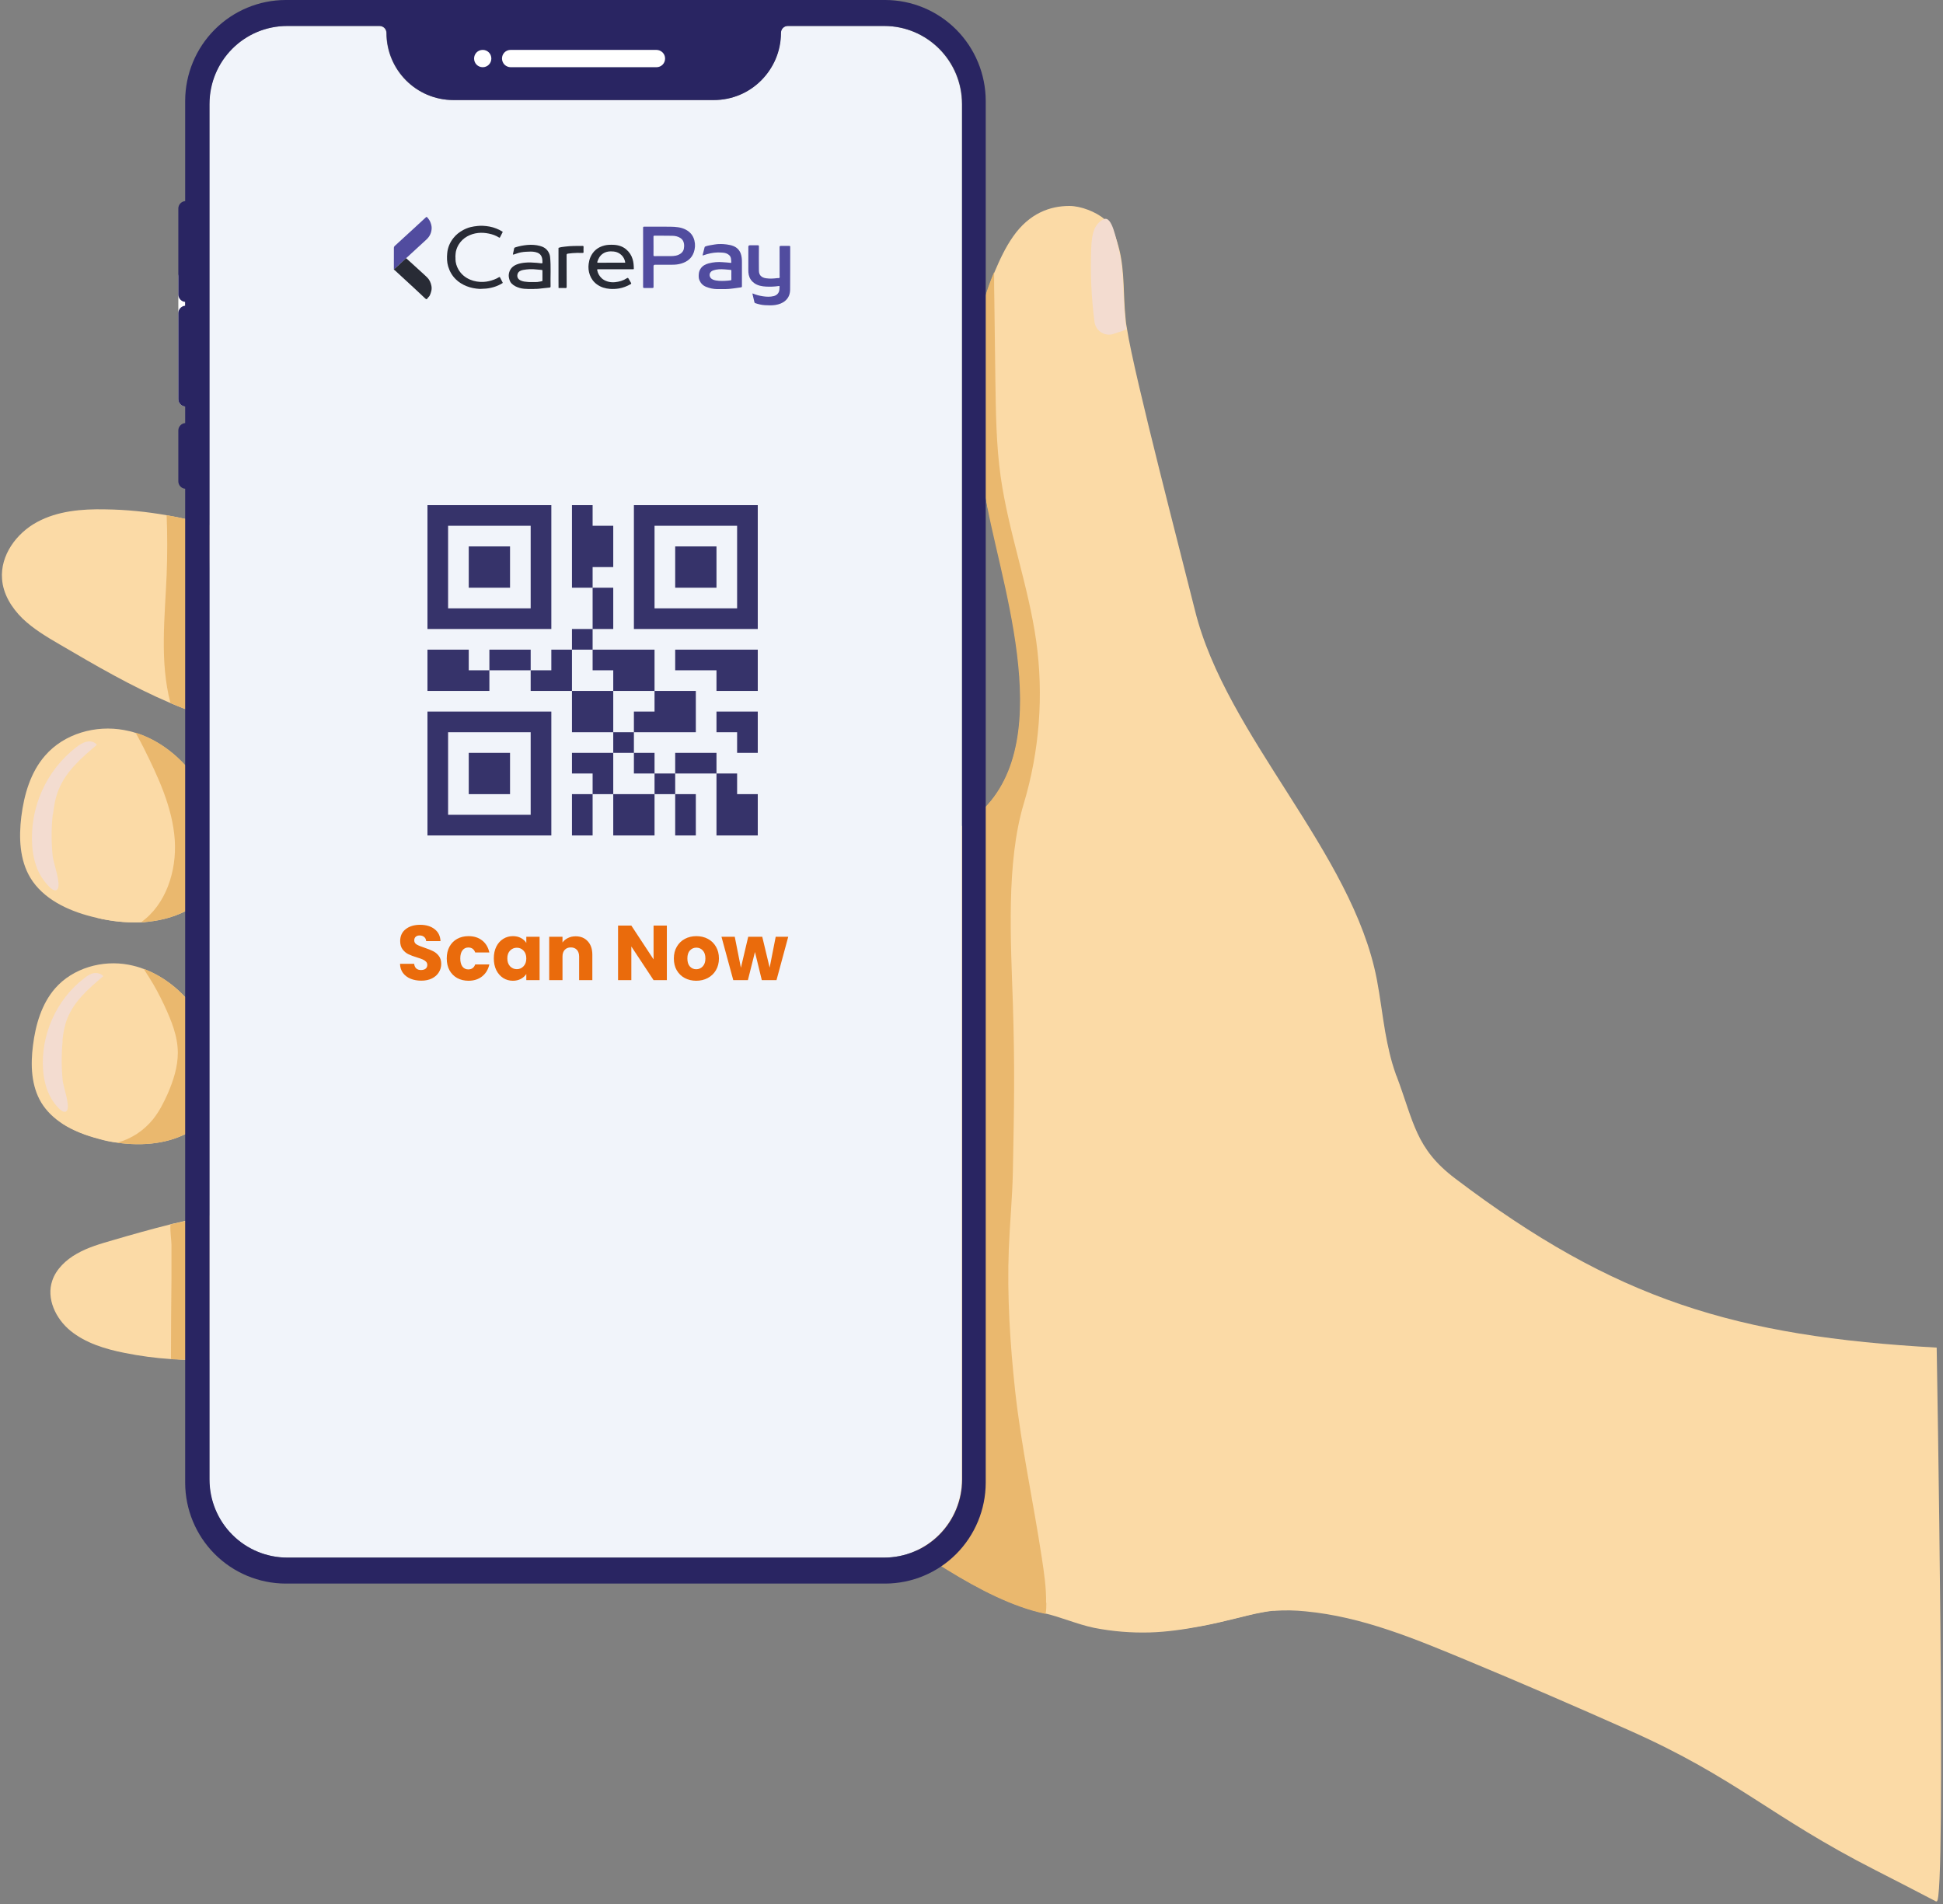 <svg width="100" height="98" viewBox="0 0 100 98" fill="none" xmlns="http://www.w3.org/2000/svg">
<rect x="0" y="0" width="100" height="98" fill="#808080" stroke="none"/>
<path d="M10.496 36.398C10.496 36.542 10.47 36.725 10.327 36.751C10.264 36.762 10.2 36.753 10.144 36.725C9.687 36.555 9.23 36.385 8.773 36.188C6.802 35.349 4.935 34.262 3.081 33.175C2.402 32.781 1.723 32.375 1.162 31.838C0.601 31.288 0.157 30.58 0.105 29.794C0.013 28.589 0.836 27.449 1.906 26.872C2.964 26.296 4.217 26.191 5.418 26.217C6.475 26.23 7.533 26.335 8.577 26.519C9.348 26.65 10.105 26.833 10.862 27.056C10.862 27.056 10.483 34.983 10.483 36.385L10.496 36.398Z" fill="#FBDAA6"/>
<path d="M12.572 62.667C12.298 63.755 11.11 69.965 11.11 69.965C11.019 69.965 10.927 69.965 10.836 69.978H10.81C10.536 69.978 10.248 69.991 9.974 69.991H9.948C9.648 69.991 9.361 69.991 9.06 69.965C8.969 69.965 8.878 69.965 8.786 69.952C7.99 69.899 7.207 69.795 6.423 69.637C5.418 69.441 4.4 69.126 3.629 68.498C2.859 67.869 2.376 66.834 2.69 65.916C2.885 65.327 3.394 64.842 3.956 64.528C4.53 64.2 5.17 64.017 5.81 63.833C6.789 63.545 7.768 63.27 8.76 63.021C8.851 62.995 8.956 62.968 9.047 62.955C9.635 62.811 10.222 62.68 10.81 62.575C11.306 62.484 11.802 62.405 12.311 62.353H12.52C12.611 62.405 12.598 62.549 12.572 62.641V62.667Z" fill="#FBDAA6"/>
<path d="M10.013 51.91L9.857 58.199C8.721 58.881 7.35 58.998 6.032 58.815C5.705 58.776 5.392 58.71 5.078 58.618C4.426 58.448 3.76 58.199 3.199 57.832C2.768 57.544 2.402 57.203 2.128 56.758C1.606 55.893 1.567 54.819 1.697 53.81C1.828 52.749 2.141 51.674 2.833 50.875C3.747 49.827 5.261 49.395 6.632 49.657C6.893 49.709 7.154 49.775 7.415 49.88C8.46 50.273 9.374 51.019 10.026 51.923L10.013 51.91Z" fill="#FBDAA6"/>
<path d="M10.013 40.001L9.844 46.735C9.165 47.141 8.394 47.364 7.611 47.443C7.494 47.443 7.376 47.469 7.259 47.469C6.499 47.5 5.739 47.425 5 47.246C4.909 47.22 4.817 47.207 4.726 47.181C3.486 46.866 2.233 46.276 1.567 45.189C1.005 44.259 0.966 43.106 1.097 42.031C1.24 40.905 1.567 39.752 2.324 38.887C3.303 37.76 4.922 37.302 6.397 37.577C6.593 37.616 6.789 37.655 6.971 37.721C8.199 38.101 9.269 38.952 10.026 40.001H10.013Z" fill="#FBDAA6"/>
<path d="M8.838 46.172C8.577 46.709 8.16 47.167 7.624 47.443C6.763 47.534 5.862 47.443 5 47.246H5.039C5.914 47.207 6.893 47.364 7.65 46.827C8.381 46.303 8.708 45.372 8.799 44.521C9.008 42.608 8.499 40.59 7.598 38.913C7.572 38.861 7.65 38.821 7.677 38.861C8.199 39.634 8.59 40.459 8.865 41.35C9.321 42.857 9.543 44.717 8.838 46.172Z" fill="#FBDAA6"/>
<path d="M8.159 57.636C7.624 58.291 6.867 58.697 6.032 58.802C5.705 58.763 5.392 58.697 5.079 58.605C4.426 58.435 3.76 58.186 3.199 57.819C3.225 57.767 3.277 57.741 3.342 57.767C3.577 57.859 3.825 57.924 4.073 58.003C4.295 58.081 4.517 58.147 4.739 58.186C5.209 58.291 5.692 58.317 6.162 58.252C6.958 58.121 7.637 57.715 8.107 57.046C8.538 56.431 8.799 55.684 8.917 54.937C9.165 53.469 8.799 51.963 7.82 50.823C7.82 50.823 7.82 50.797 7.833 50.81C8.525 51.36 8.943 52.172 9.126 53.024C9.478 54.557 9.178 56.391 8.173 57.636H8.159Z" fill="#FBDAA6"/>
<path d="M10.496 36.398C10.496 36.542 10.47 36.725 10.327 36.751C10.264 36.762 10.201 36.753 10.144 36.725C9.687 36.555 9.23 36.384 8.773 36.188C8.212 34.052 8.486 31.786 8.577 29.571C8.616 28.549 8.616 27.527 8.577 26.519C9.348 26.65 10.105 26.833 10.862 27.056C10.862 27.056 10.483 34.983 10.483 36.384L10.496 36.398Z" fill="#EAB86E"/>
<path d="M10.013 40.001L9.844 46.735C9.165 47.141 8.395 47.364 7.611 47.443C7.494 47.443 7.376 47.469 7.259 47.469C8.538 46.565 9.1 44.835 8.995 43.237C8.878 41.547 8.133 39.974 7.376 38.455C7.246 38.206 7.115 37.944 6.972 37.708C8.199 38.088 9.269 38.939 10.026 39.987L10.013 40.001Z" fill="#EAB86E"/>
<path d="M10.013 51.91L9.857 58.199C8.721 58.881 7.35 58.999 6.031 58.815C6.763 58.619 7.415 58.186 7.885 57.597C8.199 57.204 8.421 56.758 8.629 56.3C8.917 55.631 9.152 54.924 9.152 54.19C9.152 53.325 8.812 52.513 8.447 51.727C8.212 51.229 7.964 50.757 7.663 50.286C7.611 50.194 7.494 50.037 7.402 49.867C8.447 50.26 9.361 51.006 10.013 51.91Z" fill="#EAB86E"/>
<path d="M12.859 62.667C12.546 63.755 11.162 69.965 11.162 69.965C11.058 69.965 10.953 69.965 10.849 69.978H10.823C10.549 69.978 10.261 69.991 9.987 69.991H9.961C9.661 69.991 9.374 69.991 9.073 69.965C8.982 69.965 8.891 69.965 8.799 69.952V69.821C8.799 68.484 8.812 67.148 8.825 65.812V64.069C8.825 63.846 8.747 63.388 8.773 63.021L10.823 62.575C11.384 62.484 11.932 62.418 12.507 62.366C13.081 62.313 12.546 62.366 12.559 62.366C12.637 62.366 12.716 62.366 12.807 62.392C12.912 62.444 12.899 62.589 12.859 62.68V62.667Z" fill="#EAB86E"/>
<path d="M2.729 41.9C2.781 41.481 2.846 41.075 3.003 40.682C3.381 39.712 4.191 39.005 4.987 38.337C4.87 38.179 4.648 38.127 4.452 38.179C4.256 38.219 4.086 38.337 3.93 38.455C3.163 39.048 2.554 39.823 2.158 40.71C1.762 41.597 1.59 42.569 1.658 43.538C1.697 44.075 1.828 44.639 2.115 45.11C2.246 45.32 2.794 46.093 2.977 45.739C3.133 45.451 2.755 44.416 2.716 44.101C2.637 43.374 2.637 42.641 2.716 41.913L2.729 41.9Z" fill="#F3DCD0"/>
<path d="M3.212 53.574C3.251 53.194 3.316 52.801 3.46 52.434C3.812 51.53 4.569 50.875 5.314 50.246C5.196 50.102 4.987 50.063 4.817 50.089C4.635 50.128 4.478 50.233 4.334 50.351C2.898 51.439 2.076 53.299 2.22 55.094C2.259 55.605 2.389 56.116 2.65 56.562C2.768 56.758 3.277 57.479 3.46 57.138C3.603 56.876 3.251 55.906 3.225 55.605C3.159 54.925 3.159 54.241 3.225 53.561L3.212 53.574Z" fill="#F3DCD0"/>
<path d="M99.649 97.872C98.604 97.322 97.547 96.785 96.502 96.248C91.098 93.496 89.401 91.531 83.865 89.068C81.098 87.836 78.317 86.631 75.51 85.465C72.821 84.351 70.118 83.211 67.181 82.936C66.659 82.884 66.137 82.871 65.601 82.91H65.497C64.909 82.975 64.335 83.12 63.761 83.264C63.121 83.421 62.481 83.578 61.842 83.696C60.954 83.866 60.066 83.997 59.178 84.023C58.212 84.05 57.259 83.971 56.319 83.788C55.431 83.604 54.596 83.224 53.721 83.028C51.998 82.635 50.301 81.744 48.813 80.814C47.377 79.923 45.653 78.979 45.17 77.289C44.609 75.337 45.353 73.267 45.771 71.367C46.371 68.668 46.384 65.825 45.81 63.113C45.144 59.981 43.708 57.046 43.186 53.889C42.755 51.308 42.938 48.661 43.486 46.093C43.565 45.726 43.656 45.359 43.878 45.058C44.152 44.704 44.583 44.508 45.001 44.337C46.541 43.722 48.199 43.328 49.609 42.451C54.727 39.254 51.737 30.738 50.849 26.125L50.732 25.497C50.014 21.54 49.635 17.635 51.189 13.993C51.45 13.377 51.737 12.748 52.142 12.172C52.977 10.98 54.035 10.6 55.04 10.6C55.614 10.6 56.411 10.901 56.842 11.281C57.285 11.661 57.468 12.303 57.612 12.866C57.886 13.993 57.807 15.172 57.925 16.338C57.938 16.535 57.964 16.731 58.003 16.928C58.369 19.312 60.889 28.942 61.502 31.419C63.108 37.904 69.609 43.853 70.862 50.417C71.032 51.308 71.137 52.212 71.293 53.116C71.424 53.849 71.581 54.57 71.829 55.264C71.842 55.304 71.855 55.356 71.881 55.395C72.769 57.767 72.86 59.117 74.883 60.65C83.134 66.912 89.348 68.786 99.675 69.362C99.675 69.362 100.184 98.121 99.675 97.859L99.649 97.872Z" fill="#FBDAA6"/>
<path d="M59.048 44.809C58.682 44.691 58.33 44.586 57.977 44.442C57.664 44.311 57.351 44.167 57.037 44.01C55.889 43.459 54.779 42.752 53.865 41.874C53.408 41.442 52.99 40.944 52.638 40.42C52.468 40.171 52.272 39.856 52.142 39.529C52.168 39.345 52.207 39.162 52.22 38.979C52.246 38.795 52.259 38.612 52.285 38.441C52.351 38.468 52.39 38.52 52.416 38.572C52.481 38.769 52.494 38.992 52.559 39.188C52.625 39.398 52.729 39.594 52.834 39.791C53.029 40.132 53.251 40.446 53.486 40.747C53.956 41.324 54.505 41.848 55.092 42.306C55.693 42.778 56.345 43.184 57.011 43.577C57.338 43.774 57.677 43.957 58.017 44.141C58.369 44.337 58.708 44.547 59.061 44.743C59.087 44.757 59.061 44.809 59.035 44.796L59.048 44.809Z" fill="#FBDAA6"/>
<path d="M55.575 26.348C54.204 26.754 52.716 26.938 51.358 26.387C51.176 26.322 51.006 26.23 50.836 26.139L50.719 25.51C50.993 25.706 51.293 25.877 51.593 26.008C52.834 26.532 54.257 26.532 55.562 26.309C55.588 26.309 55.601 26.348 55.562 26.348H55.575Z" fill="#FBDAA6"/>
<path d="M54.674 73.987C54.674 73.987 54.609 74.04 54.596 73.987C54.361 73.123 54.048 72.271 53.695 71.445C53.072 69.954 52.231 68.563 51.202 67.318C50.928 66.978 50.627 66.663 50.327 66.349L50.588 65.903C51.593 66.912 52.468 68.052 53.16 69.297C53.565 70.031 53.904 70.79 54.178 71.576C54.452 72.363 54.596 73.162 54.687 73.974L54.674 73.987Z" fill="#FBDAA6"/>
<path d="M58.043 67.122C56.763 67.266 55.484 66.519 54.348 66.008C52.559 65.209 50.654 64.266 48.969 63.047L49.23 62.589C50.014 63.178 50.849 63.702 51.711 64.187C52.69 64.737 53.695 65.235 54.7 65.733C55.21 65.982 55.732 66.231 56.241 66.48C56.815 66.755 57.39 66.991 58.029 66.978C58.121 66.978 58.108 67.096 58.029 67.109L58.043 67.122Z" fill="#FBDAA6"/>
<path d="M71.946 57.859C71.92 59.47 71.672 61.069 71.111 62.575C71.111 62.615 71.045 62.602 71.058 62.562C71.359 61.016 71.555 59.431 71.567 57.859C71.567 57.099 71.528 56.326 71.437 55.566C71.346 54.78 71.124 54.007 71.097 53.221C71.097 53.129 71.215 53.09 71.267 53.129C71.398 53.862 71.555 54.583 71.802 55.278C71.802 55.343 71.816 55.409 71.829 55.461C71.92 56.247 71.959 57.046 71.946 57.846V57.859Z" fill="#FBDAA6"/>
<path d="M67.468 82.111C66.855 82.399 66.241 82.661 65.615 82.897H65.51C64.923 82.962 64.348 83.106 63.774 83.25C63.134 83.408 62.494 83.565 61.855 83.683L61.15 83.801C60.497 83.892 59.831 83.958 59.178 83.997C59.139 83.932 59.165 83.84 59.257 83.814C59.936 83.63 60.627 83.591 61.319 83.486C62.011 83.395 62.703 83.277 63.395 83.132C64.753 82.857 66.137 82.517 67.442 82.045C67.468 82.045 67.481 82.084 67.455 82.097L67.468 82.111Z" fill="#FBDAA6"/>
<path d="M53.852 82.49C53.852 82.7 53.852 82.857 53.813 83.067C52.142 82.726 50.366 81.796 48.787 80.827C47.351 79.936 45.627 78.992 45.144 77.302C44.583 75.35 45.327 73.28 45.745 71.38C46.345 68.681 46.358 65.838 45.784 63.126C45.118 59.994 43.682 57.059 43.16 53.902C42.729 51.321 42.912 48.674 43.46 46.106C43.538 45.739 43.63 45.372 43.852 45.071C44.126 44.717 44.557 44.521 44.975 44.35C46.515 43.735 48.173 43.342 49.583 42.464C54.701 39.267 51.711 30.75 50.823 26.139L50.706 25.51C49.988 21.553 49.609 17.648 51.163 14.006C51.163 14.491 51.163 14.963 51.176 15.447C51.189 16.797 51.215 18.16 51.228 19.522C51.254 21.199 51.267 22.876 51.502 24.54C51.907 27.396 52.925 30.135 53.33 32.991C53.721 35.782 53.499 38.664 52.69 41.363C51.776 44.403 52.024 48.451 52.129 51.635C52.233 54.963 52.194 56.994 52.129 60.322C52.103 61.645 51.972 62.955 51.92 64.279C51.828 66.716 51.985 69.166 52.246 71.59C52.573 74.525 53.173 77.25 53.617 80.171C53.734 80.945 53.852 81.718 53.839 82.504L53.852 82.49Z" fill="#EAB86E"/>
<path d="M57.977 16.941C57.977 16.941 57.873 17.006 57.808 17.02C57.638 17.072 57.468 17.137 57.298 17.19C57.194 17.223 57.085 17.232 56.977 17.218C56.868 17.204 56.765 17.166 56.673 17.108C56.581 17.049 56.502 16.971 56.444 16.879C56.385 16.787 56.347 16.683 56.332 16.574C56.163 15.303 56.111 14.019 56.163 12.761C56.176 12.395 56.215 12.028 56.358 11.726C56.463 11.53 56.62 11.36 56.815 11.281C57.233 11.098 57.442 12.303 57.586 12.866C57.86 13.993 57.782 15.172 57.899 16.338C57.912 16.535 57.938 16.731 57.977 16.928V16.941Z" fill="#F3DCD0"/>
<path d="M10.771 5.359V76.149C10.771 78.376 12.572 80.171 14.778 80.171H45.497C46.56 80.171 47.579 79.748 48.331 78.993C49.082 78.239 49.505 77.216 49.505 76.149V5.359C49.505 3.131 47.703 1.336 45.497 1.336H40.536C40.34 1.336 40.183 1.494 40.183 1.69C40.183 2.647 39.792 3.511 39.165 4.14C38.538 4.769 37.677 5.149 36.724 5.149H23.329C21.423 5.149 19.883 3.603 19.883 1.69C19.882 1.597 19.844 1.507 19.779 1.441C19.713 1.375 19.624 1.337 19.53 1.336H14.778C12.559 1.336 10.771 3.131 10.771 5.359Z" fill="#F1F4FA"/>
<path d="M9.178 14.242V20.544C9.178 20.741 9.335 20.911 9.53 20.924V13.862C9.335 13.875 9.178 14.045 9.178 14.242Z" fill="white"/>
<path d="M9.178 16.116V20.544C9.178 20.741 9.335 20.911 9.53 20.924H9.556C9.765 20.924 9.935 20.754 9.935 20.544V16.116C9.935 16.015 9.895 15.918 9.824 15.847C9.753 15.776 9.657 15.736 9.556 15.736H9.53C9.335 15.749 9.178 15.919 9.178 16.116Z" fill="#292562"/>
<path d="M9.178 10.73V15.159C9.178 15.356 9.335 15.526 9.53 15.539H9.556C9.765 15.539 9.935 15.369 9.935 15.159V10.73C9.935 10.63 9.895 10.533 9.824 10.462C9.753 10.391 9.657 10.351 9.556 10.351H9.53C9.335 10.364 9.178 10.534 9.178 10.73Z" fill="#292562"/>
<path d="M9.178 22.156V24.776C9.178 24.973 9.335 25.143 9.53 25.156H9.556C9.765 25.156 9.935 24.986 9.935 24.776V22.156C9.935 22.055 9.895 21.958 9.824 21.887C9.753 21.816 9.657 21.776 9.556 21.776H9.53C9.335 21.789 9.178 21.959 9.178 22.156Z" fill="#292562"/>
<path d="M9.53 5.188V76.32C9.534 77.695 10.079 79.012 11.048 79.984C12.017 80.957 13.33 81.504 14.7 81.508H45.562C46.932 81.504 48.245 80.957 49.214 79.984C50.183 79.012 50.728 77.695 50.732 76.32V5.188C50.728 3.813 50.183 2.496 49.214 1.523C48.245 0.551 46.932 0.003 45.562 0L14.7 0C13.33 0.003 12.017 0.551 11.048 1.523C10.079 2.496 9.534 3.813 9.53 5.188ZM10.784 5.359C10.784 3.131 12.572 1.336 14.791 1.336H19.543C19.637 1.337 19.726 1.375 19.792 1.441C19.857 1.507 19.895 1.597 19.896 1.69C19.896 3.603 21.436 5.149 23.342 5.149H36.737C37.69 5.149 38.551 4.769 39.178 4.14C39.805 3.511 40.196 2.647 40.196 1.69C40.196 1.494 40.353 1.336 40.549 1.336H45.51C47.729 1.336 49.518 3.131 49.518 5.359V76.149C49.518 77.216 49.095 78.239 48.344 78.993C47.592 79.748 46.573 80.171 45.51 80.171H14.791C13.729 80.171 12.709 79.748 11.957 78.993C11.206 78.239 10.784 77.216 10.784 76.149V5.359Z" fill="#292562"/>
<path d="M25.836 3.013C25.836 3.131 25.888 3.249 25.966 3.328C26.045 3.407 26.162 3.459 26.28 3.459H33.786C34.035 3.459 34.23 3.262 34.23 3.013C34.23 2.882 34.178 2.778 34.1 2.699C34.016 2.617 33.904 2.57 33.786 2.568H26.28C26.032 2.568 25.836 2.765 25.836 3.013Z" fill="white"/>
<path d="M24.4 3.013C24.4 3.262 24.596 3.459 24.844 3.459C25.092 3.459 25.288 3.262 25.288 3.013C25.288 2.765 25.092 2.568 24.844 2.568C24.596 2.568 24.4 2.765 24.4 3.013Z" fill="white"/>
<path d="M33.099 13.24C33.099 12.735 33.1 12.231 33.098 11.726C33.098 11.677 33.113 11.666 33.165 11.666C33.612 11.668 34.06 11.662 34.508 11.669C34.775 11.674 35.044 11.691 35.286 11.816C35.529 11.942 35.677 12.128 35.739 12.38C35.79 12.586 35.777 12.788 35.709 12.986C35.606 13.284 35.38 13.471 35.059 13.566C34.905 13.612 34.746 13.627 34.585 13.626C34.296 13.624 34.006 13.626 33.717 13.626C33.662 13.626 33.635 13.65 33.635 13.699C33.635 14.054 33.634 14.409 33.636 14.764C33.636 14.809 33.624 14.824 33.573 14.823C33.436 14.82 33.299 14.82 33.161 14.823C33.112 14.824 33.098 14.811 33.098 14.765C33.1 14.257 33.099 13.748 33.099 13.24L33.099 13.24ZM33.635 12.657C33.635 12.815 33.637 12.972 33.633 13.129C33.632 13.174 33.648 13.183 33.694 13.183C33.884 13.181 34.074 13.183 34.264 13.181C34.436 13.18 34.608 13.193 34.779 13.159C34.967 13.122 35.164 12.997 35.196 12.803C35.211 12.717 35.216 12.633 35.203 12.548C35.185 12.43 35.135 12.328 35.025 12.255C34.899 12.171 34.755 12.139 34.605 12.136C34.299 12.13 33.993 12.133 33.687 12.131C33.645 12.13 33.633 12.142 33.633 12.18C33.636 12.339 33.634 12.498 33.634 12.657L33.635 12.657Z" fill="#514C9F"/>
<path d="M38.731 15.101C38.902 15.174 39.078 15.222 39.26 15.249C39.45 15.277 39.641 15.288 39.828 15.238C39.993 15.194 40.1 15.071 40.112 14.909C40.115 14.855 40.12 14.802 40.122 14.748C40.123 14.725 40.113 14.716 40.089 14.72C39.869 14.754 39.647 14.763 39.426 14.751C39.213 14.74 39 14.701 38.824 14.577C38.672 14.469 38.576 14.325 38.537 14.15C38.518 14.063 38.513 13.976 38.514 13.887C38.516 13.491 38.515 13.095 38.515 12.699C38.515 12.65 38.542 12.625 38.598 12.625C38.731 12.625 38.864 12.628 38.997 12.624C39.049 12.623 39.059 12.64 39.059 12.683C39.057 13.101 39.054 13.518 39.059 13.935C39.062 14.162 39.187 14.286 39.422 14.322C39.617 14.352 39.815 14.34 40.012 14.314C40.046 14.31 40.09 14.328 40.114 14.3C40.14 14.269 40.124 14.228 40.124 14.192C40.125 13.701 40.125 13.21 40.123 12.719C40.123 12.671 40.135 12.656 40.189 12.657C40.332 12.66 40.476 12.659 40.62 12.657C40.659 12.657 40.669 12.667 40.669 12.703C40.668 13.437 40.671 14.171 40.665 14.905C40.663 15.121 40.596 15.325 40.416 15.479C40.272 15.604 40.093 15.668 39.9 15.698C39.725 15.725 39.547 15.718 39.371 15.708C39.2 15.698 39.033 15.658 38.871 15.603C38.83 15.589 38.829 15.558 38.822 15.531C38.789 15.399 38.759 15.267 38.729 15.136C38.727 15.127 38.731 15.117 38.732 15.102L38.731 15.101Z" fill="#514C9F"/>
<path d="M38.185 14.036C38.185 14.267 38.184 14.498 38.185 14.729C38.185 14.764 38.182 14.783 38.135 14.791C37.997 14.815 37.857 14.827 37.718 14.849C37.451 14.889 37.183 14.884 36.916 14.881C36.713 14.879 36.514 14.835 36.333 14.76C36.174 14.694 36.059 14.574 35.995 14.416C35.954 14.315 35.957 14.214 35.964 14.11C35.972 14.003 36.003 13.906 36.067 13.815C36.163 13.677 36.306 13.601 36.469 13.557C36.709 13.493 36.954 13.472 37.203 13.495C37.341 13.508 37.469 13.51 37.605 13.529C37.626 13.531 37.639 13.529 37.637 13.507C37.626 13.369 37.642 13.223 37.512 13.118C37.425 13.048 37.324 13.014 37.207 13.005C37.115 12.997 37.023 12.994 36.93 12.995C36.686 13 36.452 13.056 36.224 13.133C36.17 13.15 36.148 13.173 36.171 13.091C36.203 12.971 36.234 12.852 36.262 12.732C36.267 12.706 36.286 12.691 36.319 12.679C36.466 12.628 36.621 12.614 36.773 12.585C36.883 12.565 36.96 12.56 37.098 12.56C37.235 12.56 37.542 12.581 37.747 12.665C37.931 12.74 38.056 12.87 38.123 13.051C38.176 13.197 38.185 13.345 38.185 13.495C38.185 13.675 38.185 13.855 38.185 14.036L38.185 14.036ZM37.64 14.161C37.64 14.088 37.639 14.014 37.641 13.94C37.642 13.909 37.636 13.894 37.594 13.89C37.497 13.879 37.4 13.873 37.302 13.865C37.099 13.849 36.899 13.851 36.706 13.918C36.612 13.949 36.513 14.039 36.522 14.169C36.529 14.268 36.591 14.353 36.706 14.397C36.8 14.432 36.898 14.448 37 14.454C37.202 14.467 37.403 14.455 37.603 14.429C37.634 14.425 37.641 14.414 37.641 14.389C37.64 14.313 37.64 14.237 37.64 14.162V14.161Z" fill="#514C9F"/>
<path d="M31.645 14.525C31.869 14.502 32.075 14.444 32.258 14.323C32.301 14.294 32.327 14.296 32.351 14.343C32.39 14.416 32.434 14.488 32.477 14.56C32.491 14.585 32.496 14.603 32.465 14.621C32.276 14.73 32.075 14.81 31.855 14.848C31.701 14.873 31.546 14.88 31.393 14.869C31.153 14.851 30.931 14.786 30.736 14.647C30.552 14.517 30.428 14.347 30.357 14.151C30.29 13.968 30.27 13.775 30.297 13.578C30.314 13.459 30.339 13.343 30.389 13.232C30.526 12.925 30.762 12.72 31.117 12.633C31.272 12.595 31.428 12.595 31.583 12.601C31.824 12.612 32.046 12.682 32.227 12.835C32.392 12.975 32.501 13.143 32.561 13.347C32.608 13.505 32.618 13.662 32.621 13.823C32.621 13.865 32.597 13.859 32.569 13.859C32.259 13.859 31.949 13.859 31.638 13.859C31.355 13.859 31.072 13.86 30.789 13.858C30.742 13.858 30.726 13.86 30.738 13.915C30.772 14.076 30.849 14.216 30.974 14.329C31.11 14.452 31.36 14.553 31.645 14.525ZM31.459 13.521C31.684 13.521 31.91 13.521 32.136 13.521C32.153 13.521 32.184 13.534 32.176 13.493C32.151 13.357 32.094 13.234 31.989 13.133C31.88 13.028 31.752 12.963 31.59 12.946C31.38 12.925 31.188 12.941 31.013 13.066C30.865 13.172 30.796 13.316 30.744 13.472C30.731 13.511 30.741 13.523 30.788 13.522C31.011 13.52 31.235 13.521 31.459 13.521Z" fill="#282B35"/>
<path d="M27.195 14.875C27.045 14.871 26.895 14.864 26.753 14.823C26.591 14.777 26.443 14.709 26.325 14.587C26.247 14.505 26.22 14.409 26.197 14.311C26.175 14.215 26.178 14.115 26.207 14.018C26.264 13.823 26.397 13.691 26.596 13.612C26.742 13.554 26.893 13.53 27.05 13.517C27.143 13.509 27.235 13.504 27.326 13.51C27.428 13.516 27.53 13.521 27.631 13.528C27.71 13.533 27.787 13.545 27.864 13.553C27.901 13.557 27.919 13.548 27.919 13.507C27.919 13.418 27.914 13.33 27.887 13.245C27.839 13.091 27.715 13.009 27.553 12.973C27.396 12.938 27.236 12.949 27.075 12.958C26.892 12.968 26.739 12.993 26.551 13.064C26.497 13.084 26.505 13.082 26.434 13.103C26.406 13.1 26.395 13.103 26.398 13.084C26.42 12.982 26.44 12.879 26.464 12.777C26.471 12.748 26.503 12.738 26.534 12.728C26.731 12.665 26.934 12.627 27.143 12.608C27.363 12.589 27.578 12.602 27.791 12.658C27.972 12.705 28.119 12.798 28.213 12.949C28.265 13.032 28.301 13.123 28.311 13.22C28.363 13.726 28.322 14.234 28.336 14.741C28.337 14.774 28.329 14.797 28.288 14.801C28.175 14.812 28.061 14.822 27.948 14.837C27.799 14.856 27.65 14.874 27.499 14.871C27.491 14.871 27.483 14.873 27.475 14.874C27.381 14.874 27.288 14.874 27.195 14.875H27.195ZM27.653 14.515C27.731 14.509 27.818 14.485 27.878 14.476C27.907 14.472 27.918 14.465 27.918 14.438C27.917 14.269 27.917 14.1 27.918 13.932C27.918 13.904 27.907 13.895 27.878 13.893C27.731 13.881 27.436 13.855 27.436 13.855L27.259 13.855C27.259 13.855 26.956 13.87 26.814 13.925C26.708 13.967 26.642 14.038 26.628 14.143C26.61 14.268 26.659 14.365 26.78 14.428C26.843 14.46 26.91 14.482 26.98 14.492C27.067 14.505 27.23 14.517 27.23 14.517C27.23 14.517 27.288 14.521 27.311 14.517C27.343 14.517 27.41 14.517 27.41 14.517C27.41 14.517 27.582 14.521 27.653 14.515Z" fill="#282B35"/>
<path d="M23.441 13.33C23.444 13.522 23.498 13.705 23.594 13.871C23.731 14.107 23.933 14.283 24.2 14.395C24.42 14.486 24.65 14.521 24.889 14.509C25.076 14.5 25.256 14.455 25.43 14.39C25.52 14.357 25.604 14.315 25.684 14.266C25.705 14.253 25.721 14.251 25.734 14.278C25.776 14.366 25.82 14.453 25.868 14.538C25.883 14.565 25.869 14.568 25.85 14.58C25.713 14.665 25.566 14.73 25.41 14.776C25.238 14.827 25.064 14.859 24.882 14.861C24.816 14.862 24.748 14.874 24.682 14.87C24.453 14.857 24.231 14.815 24.018 14.731C23.807 14.648 23.621 14.533 23.463 14.38C23.268 14.191 23.141 13.965 23.066 13.715C22.998 13.49 22.996 13.258 23.017 13.03C23.043 12.742 23.154 12.478 23.342 12.244C23.474 12.078 23.639 11.948 23.83 11.844C23.952 11.777 24.08 11.725 24.217 11.69C24.335 11.66 24.457 11.643 24.579 11.631C24.67 11.621 24.76 11.617 24.849 11.622C25.086 11.634 25.317 11.672 25.537 11.76C25.648 11.805 25.755 11.854 25.855 11.918C25.874 11.931 25.878 11.934 25.866 11.955C25.82 12.039 25.777 12.124 25.736 12.21C25.722 12.239 25.707 12.241 25.682 12.225C25.526 12.125 25.35 12.062 25.166 12.024C24.982 11.986 24.795 11.97 24.604 11.991C24.402 12.014 24.218 12.072 24.046 12.167C23.86 12.271 23.716 12.412 23.609 12.585C23.538 12.701 23.49 12.825 23.462 12.953C23.447 13.02 23.448 13.09 23.441 13.159C23.433 13.216 23.449 13.272 23.441 13.33Z" fill="#282B35"/>
<path d="M20.271 13.858C20.272 13.493 20.273 13.129 20.272 12.764C20.272 12.717 20.287 12.685 20.323 12.652C20.659 12.346 20.993 12.039 21.327 11.732C21.491 11.58 21.657 11.429 21.82 11.277C21.853 11.245 21.888 11.214 21.922 11.183C21.949 11.159 21.966 11.163 21.988 11.187C22.061 11.268 22.121 11.353 22.158 11.456C22.194 11.553 22.219 11.651 22.216 11.753C22.208 11.976 22.12 12.169 21.948 12.328C21.616 12.632 21.285 12.937 20.954 13.242C20.937 13.257 20.911 13.269 20.911 13.296C20.883 13.298 20.869 13.319 20.851 13.335C20.674 13.499 20.497 13.663 20.32 13.826C20.306 13.838 20.297 13.859 20.271 13.858L20.271 13.858Z" fill="#514C9F"/>
<path d="M20.271 13.858C20.297 13.859 20.306 13.838 20.32 13.825C20.497 13.662 20.674 13.498 20.851 13.335C20.868 13.319 20.882 13.298 20.911 13.296C21.129 13.494 21.348 13.692 21.565 13.891C21.704 14.018 21.844 14.143 21.979 14.273C22.106 14.396 22.17 14.546 22.203 14.711C22.239 14.887 22.19 15.047 22.12 15.206C22.105 15.241 22.074 15.271 22.047 15.3C22.031 15.316 22.016 15.33 22.006 15.351C21.973 15.412 21.943 15.415 21.886 15.363C21.709 15.198 21.535 15.032 21.358 14.868C21.011 14.548 20.663 14.229 20.316 13.908C20.3 13.893 20.267 13.889 20.271 13.858Z" fill="#282B35"/>
<path d="M28.745 12.759C28.85 12.716 28.964 12.709 29.075 12.694C29.373 12.655 29.673 12.657 29.973 12.657C30.018 12.657 30.036 12.664 30.034 12.71C30.029 12.797 30.031 12.885 30.033 12.972C30.034 13.007 30.024 13.02 29.984 13.018C29.889 13.015 29.794 13.018 29.699 13.017C29.543 13.017 29.388 13.035 29.233 13.054C29.181 13.061 29.161 13.08 29.161 13.132C29.164 13.675 29.162 14.218 29.164 14.761C29.164 14.81 29.156 14.829 29.097 14.826C29 14.82 28.903 14.825 28.806 14.824C28.785 14.824 28.763 14.83 28.745 14.816C28.747 14.8 28.75 14.785 28.75 14.77C28.75 14.115 28.75 13.46 28.75 12.805C28.75 12.79 28.747 12.775 28.745 12.759Z" fill="#282B35"/>
<path d="M28.745 12.759C28.746 12.775 28.75 12.79 28.75 12.805C28.75 13.46 28.75 14.115 28.75 14.77C28.75 14.785 28.747 14.8 28.745 14.816C28.744 14.674 28.742 14.533 28.742 14.392C28.742 13.867 28.742 13.342 28.742 12.817C28.742 12.798 28.744 12.778 28.745 12.759Z" fill="#282B35"/>
<g clip-path="url(#clip0_1_1592)">
<path d="M28.375 26H22V32.375H28.375V26ZM27.312 31.312H23.062V27.062H27.312V31.312Z" fill="#36336A"/>
<path d="M24.125 28.125H26.25V30.25H24.125V28.125ZM22 43H28.375V36.625H22V43ZM23.062 37.688H27.312V41.938H23.062V37.688Z" fill="#36336A"/>
<path d="M24.125 38.75H26.25V40.875H24.125V38.75ZM32.625 26V32.375H39V26H32.625ZM37.937 31.312H33.687V27.062H37.937V31.312Z" fill="#36336A"/>
<path d="M34.75 28.125H36.875V30.25H34.75V28.125ZM24.125 33.438H22V35.562H25.187V34.5H24.125V33.438ZM29.437 35.562H31.562V37.688H29.437V35.562ZM25.187 33.438H27.312V34.5H25.187V33.438ZM31.562 38.75H29.437V39.812H30.5V40.875H31.562V39.812V38.75ZM28.375 33.438V34.5H27.312V35.562H29.437V33.438H28.375ZM30.5 30.25H31.562V32.375H30.5V30.25ZM31.562 34.5V35.562H33.687V33.438H30.5V34.5H31.562ZM29.437 32.375H30.5V33.438H29.437V32.375ZM31.562 40.875H33.687V43H31.562V40.875ZM29.437 40.875H30.5V43H29.437V40.875ZM31.562 37.688H32.625V38.75H31.562V37.688ZM31.562 29.188V27.062H30.5V26H29.437V30.25H30.5V29.188H31.562ZM34.75 40.875H35.812V43H34.75V40.875ZM34.75 38.75H36.875V39.812H34.75V38.75ZM33.687 39.812H34.75V40.875H33.687V39.812ZM32.625 38.75H33.687V39.812H32.625V38.75ZM36.875 36.625V37.688H37.937V38.75H39V36.625H37.937H36.875ZM37.937 39.812H36.875V43H39V40.875H37.937V39.812ZM32.625 36.625V37.688H35.812V35.562H33.687V36.625H32.625ZM34.75 33.438V34.5H36.875V35.562H39V33.438H36.875H34.75Z" fill="#36336A"/>
</g>
<path d="M21.684 50.476C21.479 50.476 21.295 50.443 21.132 50.376C20.97 50.309 20.839 50.211 20.74 50.08C20.644 49.949 20.593 49.792 20.588 49.608H21.316C21.327 49.712 21.363 49.792 21.424 49.848C21.485 49.901 21.566 49.928 21.664 49.928C21.765 49.928 21.846 49.905 21.904 49.86C21.963 49.812 21.992 49.746 21.992 49.664C21.992 49.594 21.968 49.537 21.92 49.492C21.875 49.447 21.817 49.409 21.748 49.38C21.681 49.35 21.585 49.317 21.46 49.28C21.279 49.224 21.131 49.168 21.016 49.112C20.901 49.056 20.803 48.973 20.72 48.864C20.637 48.755 20.596 48.612 20.596 48.436C20.596 48.175 20.691 47.971 20.88 47.824C21.07 47.675 21.316 47.6 21.62 47.6C21.93 47.6 22.179 47.675 22.368 47.824C22.558 47.971 22.659 48.176 22.672 48.44H21.932C21.927 48.349 21.893 48.279 21.832 48.228C21.771 48.175 21.692 48.148 21.596 48.148C21.514 48.148 21.447 48.17 21.396 48.216C21.346 48.258 21.32 48.321 21.32 48.404C21.32 48.495 21.363 48.565 21.448 48.616C21.534 48.666 21.667 48.721 21.848 48.78C22.029 48.841 22.176 48.9 22.288 48.956C22.403 49.012 22.502 49.093 22.584 49.2C22.667 49.306 22.708 49.444 22.708 49.612C22.708 49.772 22.667 49.917 22.584 50.048C22.504 50.178 22.387 50.282 22.232 50.36C22.078 50.437 21.895 50.476 21.684 50.476ZM22.993 49.332C22.993 49.1 23.04 48.897 23.133 48.724C23.229 48.55 23.361 48.417 23.529 48.324C23.7 48.23 23.894 48.184 24.113 48.184C24.393 48.184 24.626 48.257 24.813 48.404C25.002 48.55 25.126 48.757 25.185 49.024H24.457C24.396 48.853 24.277 48.768 24.101 48.768C23.976 48.768 23.876 48.817 23.801 48.916C23.726 49.012 23.689 49.151 23.689 49.332C23.689 49.513 23.726 49.653 23.801 49.752C23.876 49.848 23.976 49.896 24.101 49.896C24.277 49.896 24.396 49.81 24.457 49.64H25.185C25.126 49.901 25.002 50.106 24.813 50.256C24.624 50.405 24.39 50.48 24.113 50.48C23.894 50.48 23.7 50.433 23.529 50.34C23.361 50.246 23.229 50.113 23.133 49.94C23.04 49.767 22.993 49.564 22.993 49.332ZM25.415 49.328C25.415 49.099 25.458 48.897 25.543 48.724C25.631 48.55 25.75 48.417 25.899 48.324C26.048 48.23 26.215 48.184 26.399 48.184C26.556 48.184 26.694 48.216 26.811 48.28C26.931 48.344 27.023 48.428 27.087 48.532V48.216H27.771V50.448H27.087V50.132C27.02 50.236 26.927 50.32 26.807 50.384C26.69 50.448 26.552 50.48 26.395 50.48C26.214 50.48 26.048 50.433 25.899 50.34C25.75 50.244 25.631 50.109 25.543 49.936C25.458 49.76 25.415 49.557 25.415 49.328ZM27.087 49.332C27.087 49.161 27.039 49.026 26.943 48.928C26.85 48.829 26.735 48.78 26.599 48.78C26.463 48.78 26.347 48.829 26.251 48.928C26.158 49.024 26.111 49.157 26.111 49.328C26.111 49.498 26.158 49.635 26.251 49.736C26.347 49.834 26.463 49.884 26.599 49.884C26.735 49.884 26.85 49.834 26.943 49.736C27.039 49.637 27.087 49.502 27.087 49.332ZM29.626 48.192C29.887 48.192 30.095 48.277 30.25 48.448C30.407 48.616 30.486 48.848 30.486 49.144V50.448H29.806V49.236C29.806 49.087 29.767 48.971 29.69 48.888C29.613 48.805 29.509 48.764 29.378 48.764C29.247 48.764 29.143 48.805 29.066 48.888C28.988 48.971 28.95 49.087 28.95 49.236V50.448H28.266V48.216H28.95V48.512C29.019 48.413 29.113 48.336 29.23 48.28C29.347 48.221 29.479 48.192 29.626 48.192ZM34.321 50.448H33.637L32.493 48.716V50.448H31.809V47.64H32.493L33.637 49.38V47.64H34.321V50.448ZM35.833 50.48C35.614 50.48 35.417 50.433 35.241 50.34C35.067 50.246 34.93 50.113 34.829 49.94C34.73 49.767 34.681 49.564 34.681 49.332C34.681 49.102 34.731 48.901 34.833 48.728C34.934 48.552 35.073 48.417 35.249 48.324C35.425 48.23 35.622 48.184 35.841 48.184C36.059 48.184 36.257 48.23 36.433 48.324C36.609 48.417 36.747 48.552 36.849 48.728C36.95 48.901 37.001 49.102 37.001 49.332C37.001 49.561 36.949 49.764 36.845 49.94C36.743 50.113 36.603 50.246 36.425 50.34C36.249 50.433 36.051 50.48 35.833 50.48ZM35.833 49.888C35.963 49.888 36.074 49.84 36.165 49.744C36.258 49.648 36.305 49.511 36.305 49.332C36.305 49.153 36.259 49.016 36.169 48.92C36.081 48.824 35.971 48.776 35.841 48.776C35.707 48.776 35.597 48.824 35.509 48.92C35.421 49.013 35.377 49.151 35.377 49.332C35.377 49.511 35.419 49.648 35.505 49.744C35.593 49.84 35.702 49.888 35.833 49.888ZM40.568 48.216L39.964 50.448H39.208L38.855 49L38.492 50.448H37.739L37.132 48.216H37.816L38.132 49.812L38.508 48.216H39.231L39.611 49.804L39.923 48.216H40.568Z" fill="#EA6B0C"/>
<defs>
<clipPath id="clip0_1_1592">
<rect width="17" height="17" fill="white" transform="translate(22 26)"/>
</clipPath>
</defs>
</svg>

